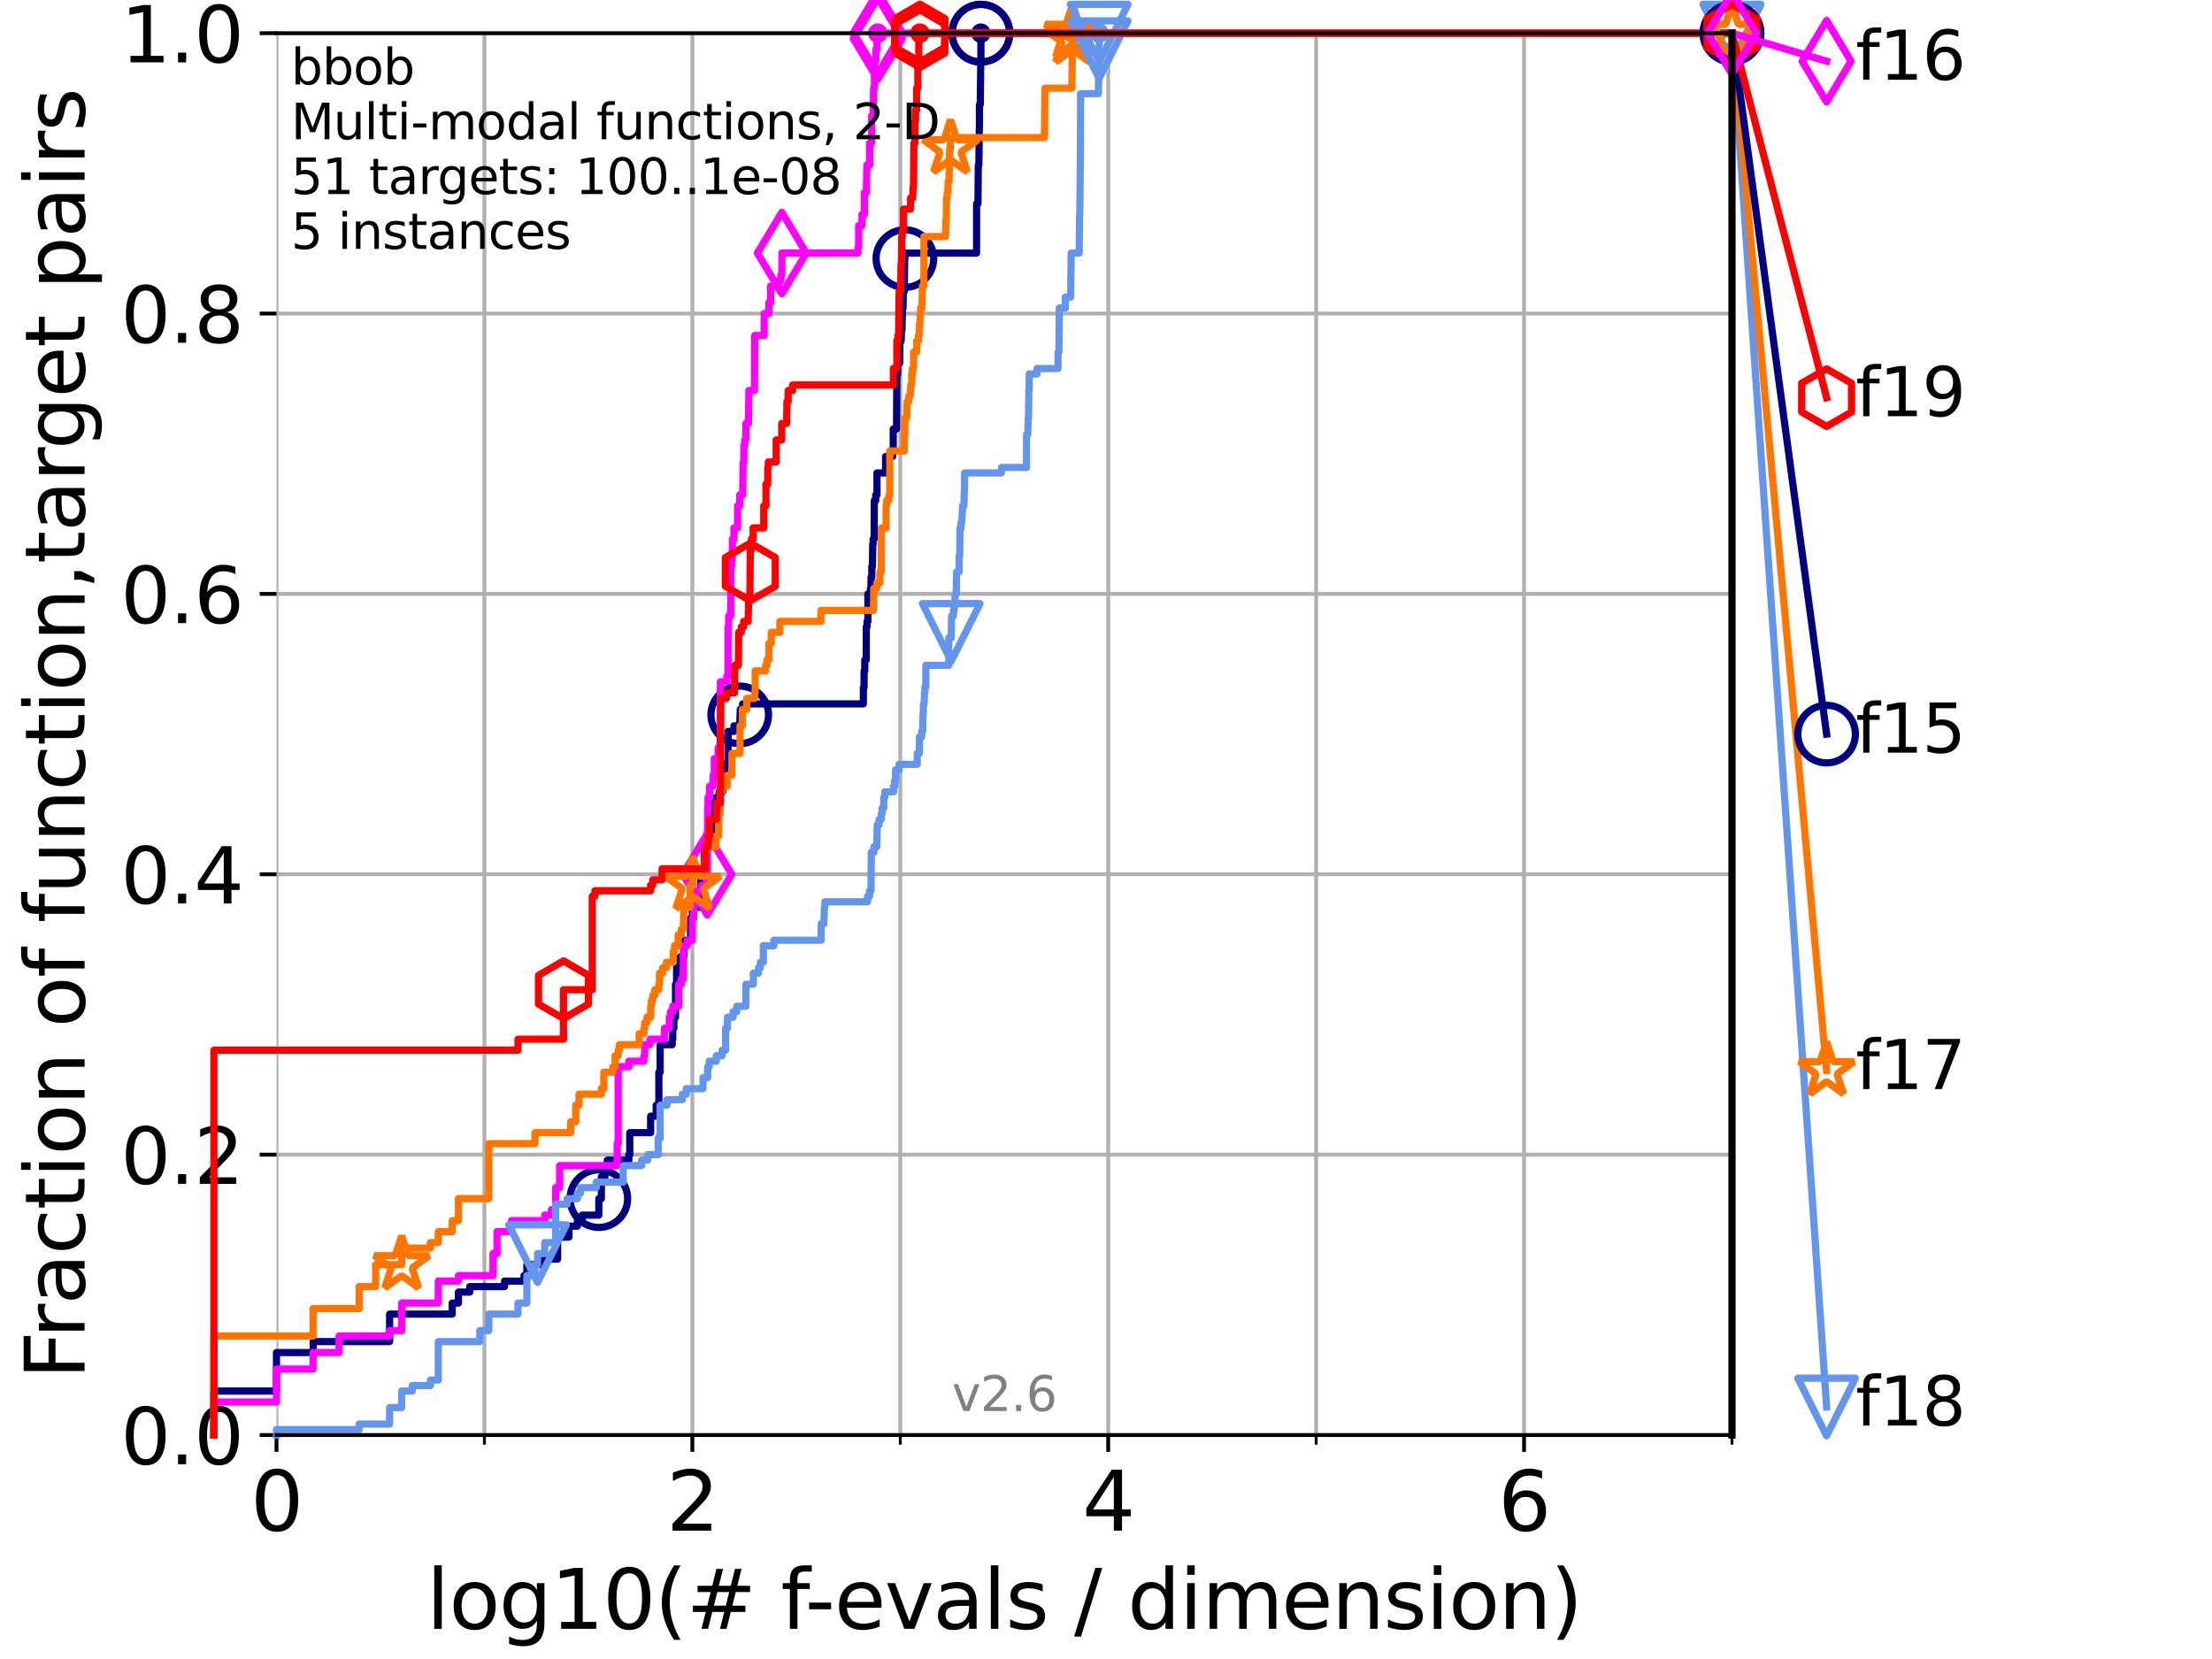 <?xml version="1.0" encoding="utf-8" standalone="no"?>
<!DOCTYPE svg PUBLIC "-//W3C//DTD SVG 1.1//EN"
  "http://www.w3.org/Graphics/SVG/1.1/DTD/svg11.dtd">
<svg xmlns:xlink="http://www.w3.org/1999/xlink" width="460.8pt" height="345.6pt" viewBox="0 0 460.8 345.6" xmlns="http://www.w3.org/2000/svg" version="1.1">
 <defs>
  <style type="text/css">*{stroke-linejoin: round; stroke-linecap: butt}</style>
 </defs>
 <g id="figure_1">
  <g id="patch_1">
   <path d="M 0 345.6 
L 460.8 345.6 
L 460.8 0 
L 0 0 
z
" style="fill: #ffffff"/>
  </g>
  <g id="axes_1">
   <g id="patch_2">
    <path d="M 57.6 298.944 
L 360.806 298.944 
L 360.806 6.912 
L 57.6 6.912 
z
" style="fill: #ffffff"/>
   </g>
   <g id="matplotlib.axis_1">
    <g id="xtick_1">
     <g id="line2d_1">
      <path d="M 57.6 298.944 
L 57.6 6.912 
" clip-path="url(#p40cf9321d8)" style="fill: none; stroke: #b0b0b0; stroke-width: 0.8; stroke-linecap: square"/>
     </g>
     <g id="line2d_2">
      <defs>
       <path id="me43eb33686" d="M 0 0 
L 0 3.5 
" style="stroke: #000000; stroke-width: 0.8"/>
      </defs>
      <g>
       <use xlink:href="#me43eb33686" x="57.6" y="298.944" style="stroke: #000000; stroke-width: 0.8"/>
      </g>
     </g>
     <g id="text_1">
      <!-- 0 -->
      <g transform="translate(52.192 318.861)scale(0.17 -0.17)">
       <defs>
        <path id="DejaVuSans-30" d="M 2034 4250 
Q 1547 4250 1301 3770 
Q 1056 3291 1056 2328 
Q 1056 1369 1301 889 
Q 1547 409 2034 409 
Q 2525 409 2770 889 
Q 3016 1369 3016 2328 
Q 3016 3291 2770 3770 
Q 2525 4250 2034 4250 
z
M 2034 4750 
Q 2819 4750 3233 4129 
Q 3647 3509 3647 2328 
Q 3647 1150 3233 529 
Q 2819 -91 2034 -91 
Q 1250 -91 836 529 
Q 422 1150 422 2328 
Q 422 3509 836 4129 
Q 1250 4750 2034 4750 
z
" transform="scale(0.016)"/>
       </defs>
       <use xlink:href="#DejaVuSans-30"/>
      </g>
     </g>
    </g>
    <g id="xtick_2">
     <g id="line2d_3">
      <path d="M 144.23 298.944 
L 144.23 6.912 
" clip-path="url(#p40cf9321d8)" style="fill: none; stroke: #b0b0b0; stroke-width: 0.8; stroke-linecap: square"/>
     </g>
     <g id="line2d_4">
      <g>
       <use xlink:href="#me43eb33686" x="144.23" y="298.944" style="stroke: #000000; stroke-width: 0.8"/>
      </g>
     </g>
     <g id="text_2">
      <!-- 2 -->
      <g transform="translate(138.822 318.861)scale(0.17 -0.17)">
       <defs>
        <path id="DejaVuSans-32" d="M 1228 531 
L 3431 531 
L 3431 0 
L 469 0 
L 469 531 
Q 828 903 1448 1529 
Q 2069 2156 2228 2338 
Q 2531 2678 2651 2914 
Q 2772 3150 2772 3378 
Q 2772 3750 2511 3984 
Q 2250 4219 1831 4219 
Q 1534 4219 1204 4116 
Q 875 4013 500 3803 
L 500 4441 
Q 881 4594 1212 4672 
Q 1544 4750 1819 4750 
Q 2544 4750 2975 4387 
Q 3406 4025 3406 3419 
Q 3406 3131 3298 2873 
Q 3191 2616 2906 2266 
Q 2828 2175 2409 1742 
Q 1991 1309 1228 531 
z
" transform="scale(0.016)"/>
       </defs>
       <use xlink:href="#DejaVuSans-32"/>
      </g>
     </g>
    </g>
    <g id="xtick_3">
     <g id="line2d_5">
      <path d="M 230.861 298.944 
L 230.861 6.912 
" clip-path="url(#p40cf9321d8)" style="fill: none; stroke: #b0b0b0; stroke-width: 0.8; stroke-linecap: square"/>
     </g>
     <g id="line2d_6">
      <g>
       <use xlink:href="#me43eb33686" x="230.861" y="298.944" style="stroke: #000000; stroke-width: 0.8"/>
      </g>
     </g>
     <g id="text_3">
      <!-- 4 -->
      <g transform="translate(225.453 318.861)scale(0.17 -0.17)">
       <defs>
        <path id="DejaVuSans-34" d="M 2419 4116 
L 825 1625 
L 2419 1625 
L 2419 4116 
z
M 2253 4666 
L 3047 4666 
L 3047 1625 
L 3713 1625 
L 3713 1100 
L 3047 1100 
L 3047 0 
L 2419 0 
L 2419 1100 
L 313 1100 
L 313 1709 
L 2253 4666 
z
" transform="scale(0.016)"/>
       </defs>
       <use xlink:href="#DejaVuSans-34"/>
      </g>
     </g>
    </g>
    <g id="xtick_4">
     <g id="line2d_7">
      <path d="M 317.491 298.944 
L 317.491 6.912 
" clip-path="url(#p40cf9321d8)" style="fill: none; stroke: #b0b0b0; stroke-width: 0.8; stroke-linecap: square"/>
     </g>
     <g id="line2d_8">
      <g>
       <use xlink:href="#me43eb33686" x="317.491" y="298.944" style="stroke: #000000; stroke-width: 0.8"/>
      </g>
     </g>
     <g id="text_4">
      <!-- 6 -->
      <g transform="translate(312.083 318.861)scale(0.17 -0.17)">
       <defs>
        <path id="DejaVuSans-36" d="M 2113 2584 
Q 1688 2584 1439 2293 
Q 1191 2003 1191 1497 
Q 1191 994 1439 701 
Q 1688 409 2113 409 
Q 2538 409 2786 701 
Q 3034 994 3034 1497 
Q 3034 2003 2786 2293 
Q 2538 2584 2113 2584 
z
M 3366 4563 
L 3366 3988 
Q 3128 4100 2886 4159 
Q 2644 4219 2406 4219 
Q 1781 4219 1451 3797 
Q 1122 3375 1075 2522 
Q 1259 2794 1537 2939 
Q 1816 3084 2150 3084 
Q 2853 3084 3261 2657 
Q 3669 2231 3669 1497 
Q 3669 778 3244 343 
Q 2819 -91 2113 -91 
Q 1303 -91 875 529 
Q 447 1150 447 2328 
Q 447 3434 972 4092 
Q 1497 4750 2381 4750 
Q 2619 4750 2861 4703 
Q 3103 4656 3366 4563 
z
" transform="scale(0.016)"/>
       </defs>
       <use xlink:href="#DejaVuSans-36"/>
      </g>
     </g>
    </g>
    <g id="xtick_5">
     <g id="line2d_9">
      <path d="M 100.915 298.944 
L 100.915 6.912 
" clip-path="url(#p40cf9321d8)" style="fill: none; stroke: #b0b0b0; stroke-width: 0.8; stroke-linecap: square"/>
     </g>
     <g id="line2d_10">
      <defs>
       <path id="m6c4b74844f" d="M 0 0 
L 0 2 
" style="stroke: #000000; stroke-width: 0.6"/>
      </defs>
      <g>
       <use xlink:href="#m6c4b74844f" x="100.915" y="298.944" style="stroke: #000000; stroke-width: 0.6"/>
      </g>
     </g>
    </g>
    <g id="xtick_6">
     <g id="line2d_11">
      <path d="M 187.546 298.944 
L 187.546 6.912 
" clip-path="url(#p40cf9321d8)" style="fill: none; stroke: #b0b0b0; stroke-width: 0.8; stroke-linecap: square"/>
     </g>
     <g id="line2d_12">
      <g>
       <use xlink:href="#m6c4b74844f" x="187.546" y="298.944" style="stroke: #000000; stroke-width: 0.6"/>
      </g>
     </g>
    </g>
    <g id="xtick_7">
     <g id="line2d_13">
      <path d="M 274.176 298.944 
L 274.176 6.912 
" clip-path="url(#p40cf9321d8)" style="fill: none; stroke: #b0b0b0; stroke-width: 0.8; stroke-linecap: square"/>
     </g>
     <g id="line2d_14">
      <g>
       <use xlink:href="#m6c4b74844f" x="274.176" y="298.944" style="stroke: #000000; stroke-width: 0.6"/>
      </g>
     </g>
    </g>
    <g id="xtick_8">
     <g id="line2d_15">
      <path d="M 360.806 298.944 
L 360.806 6.912 
" clip-path="url(#p40cf9321d8)" style="fill: none; stroke: #b0b0b0; stroke-width: 0.8; stroke-linecap: square"/>
     </g>
     <g id="line2d_16">
      <g>
       <use xlink:href="#m6c4b74844f" x="360.806" y="298.944" style="stroke: #000000; stroke-width: 0.6"/>
      </g>
     </g>
    </g>
    <g id="text_5">
     <!-- log10(# f-evals / dimension) -->
     <g transform="translate(88.823 339.314)scale(0.17 -0.17)">
      <defs>
       <path id="DejaVuSans-6c" d="M 603 4863 
L 1178 4863 
L 1178 0 
L 603 0 
L 603 4863 
z
" transform="scale(0.016)"/>
       <path id="DejaVuSans-6f" d="M 1959 3097 
Q 1497 3097 1228 2736 
Q 959 2375 959 1747 
Q 959 1119 1226 758 
Q 1494 397 1959 397 
Q 2419 397 2687 759 
Q 2956 1122 2956 1747 
Q 2956 2369 2687 2733 
Q 2419 3097 1959 3097 
z
M 1959 3584 
Q 2709 3584 3137 3096 
Q 3566 2609 3566 1747 
Q 3566 888 3137 398 
Q 2709 -91 1959 -91 
Q 1206 -91 779 398 
Q 353 888 353 1747 
Q 353 2609 779 3096 
Q 1206 3584 1959 3584 
z
" transform="scale(0.016)"/>
       <path id="DejaVuSans-67" d="M 2906 1791 
Q 2906 2416 2648 2759 
Q 2391 3103 1925 3103 
Q 1463 3103 1205 2759 
Q 947 2416 947 1791 
Q 947 1169 1205 825 
Q 1463 481 1925 481 
Q 2391 481 2648 825 
Q 2906 1169 2906 1791 
z
M 3481 434 
Q 3481 -459 3084 -895 
Q 2688 -1331 1869 -1331 
Q 1566 -1331 1297 -1286 
Q 1028 -1241 775 -1147 
L 775 -588 
Q 1028 -725 1275 -790 
Q 1522 -856 1778 -856 
Q 2344 -856 2625 -561 
Q 2906 -266 2906 331 
L 2906 616 
Q 2728 306 2450 153 
Q 2172 0 1784 0 
Q 1141 0 747 490 
Q 353 981 353 1791 
Q 353 2603 747 3093 
Q 1141 3584 1784 3584 
Q 2172 3584 2450 3431 
Q 2728 3278 2906 2969 
L 2906 3500 
L 3481 3500 
L 3481 434 
z
" transform="scale(0.016)"/>
       <path id="DejaVuSans-31" d="M 794 531 
L 1825 531 
L 1825 4091 
L 703 3866 
L 703 4441 
L 1819 4666 
L 2450 4666 
L 2450 531 
L 3481 531 
L 3481 0 
L 794 0 
L 794 531 
z
" transform="scale(0.016)"/>
       <path id="DejaVuSans-28" d="M 1984 4856 
Q 1566 4138 1362 3434 
Q 1159 2731 1159 2009 
Q 1159 1288 1364 580 
Q 1569 -128 1984 -844 
L 1484 -844 
Q 1016 -109 783 600 
Q 550 1309 550 2009 
Q 550 2706 781 3412 
Q 1013 4119 1484 4856 
L 1984 4856 
z
" transform="scale(0.016)"/>
       <path id="DejaVuSans-23" d="M 3272 2816 
L 2363 2816 
L 2100 1772 
L 3016 1772 
L 3272 2816 
z
M 2803 4594 
L 2478 3297 
L 3391 3297 
L 3719 4594 
L 4219 4594 
L 3897 3297 
L 4872 3297 
L 4872 2816 
L 3775 2816 
L 3519 1772 
L 4513 1772 
L 4513 1294 
L 3397 1294 
L 3072 0 
L 2572 0 
L 2894 1294 
L 1978 1294 
L 1656 0 
L 1153 0 
L 1478 1294 
L 494 1294 
L 494 1772 
L 1594 1772 
L 1856 2816 
L 850 2816 
L 850 3297 
L 1978 3297 
L 2297 4594 
L 2803 4594 
z
" transform="scale(0.016)"/>
       <path id="DejaVuSans-20" transform="scale(0.016)"/>
       <path id="DejaVuSans-66" d="M 2375 4863 
L 2375 4384 
L 1825 4384 
Q 1516 4384 1395 4259 
Q 1275 4134 1275 3809 
L 1275 3500 
L 2222 3500 
L 2222 3053 
L 1275 3053 
L 1275 0 
L 697 0 
L 697 3053 
L 147 3053 
L 147 3500 
L 697 3500 
L 697 3744 
Q 697 4328 969 4595 
Q 1241 4863 1831 4863 
L 2375 4863 
z
" transform="scale(0.016)"/>
       <path id="DejaVuSans-2d" d="M 313 2009 
L 1997 2009 
L 1997 1497 
L 313 1497 
L 313 2009 
z
" transform="scale(0.016)"/>
       <path id="DejaVuSans-65" d="M 3597 1894 
L 3597 1613 
L 953 1613 
Q 991 1019 1311 708 
Q 1631 397 2203 397 
Q 2534 397 2845 478 
Q 3156 559 3463 722 
L 3463 178 
Q 3153 47 2828 -22 
Q 2503 -91 2169 -91 
Q 1331 -91 842 396 
Q 353 884 353 1716 
Q 353 2575 817 3079 
Q 1281 3584 2069 3584 
Q 2775 3584 3186 3129 
Q 3597 2675 3597 1894 
z
M 3022 2063 
Q 3016 2534 2758 2815 
Q 2500 3097 2075 3097 
Q 1594 3097 1305 2825 
Q 1016 2553 972 2059 
L 3022 2063 
z
" transform="scale(0.016)"/>
       <path id="DejaVuSans-76" d="M 191 3500 
L 800 3500 
L 1894 563 
L 2988 3500 
L 3597 3500 
L 2284 0 
L 1503 0 
L 191 3500 
z
" transform="scale(0.016)"/>
       <path id="DejaVuSans-61" d="M 2194 1759 
Q 1497 1759 1228 1600 
Q 959 1441 959 1056 
Q 959 750 1161 570 
Q 1363 391 1709 391 
Q 2188 391 2477 730 
Q 2766 1069 2766 1631 
L 2766 1759 
L 2194 1759 
z
M 3341 1997 
L 3341 0 
L 2766 0 
L 2766 531 
Q 2569 213 2275 61 
Q 1981 -91 1556 -91 
Q 1019 -91 701 211 
Q 384 513 384 1019 
Q 384 1609 779 1909 
Q 1175 2209 1959 2209 
L 2766 2209 
L 2766 2266 
Q 2766 2663 2505 2880 
Q 2244 3097 1772 3097 
Q 1472 3097 1187 3025 
Q 903 2953 641 2809 
L 641 3341 
Q 956 3463 1253 3523 
Q 1550 3584 1831 3584 
Q 2591 3584 2966 3190 
Q 3341 2797 3341 1997 
z
" transform="scale(0.016)"/>
       <path id="DejaVuSans-73" d="M 2834 3397 
L 2834 2853 
Q 2591 2978 2328 3040 
Q 2066 3103 1784 3103 
Q 1356 3103 1142 2972 
Q 928 2841 928 2578 
Q 928 2378 1081 2264 
Q 1234 2150 1697 2047 
L 1894 2003 
Q 2506 1872 2764 1633 
Q 3022 1394 3022 966 
Q 3022 478 2636 193 
Q 2250 -91 1575 -91 
Q 1294 -91 989 -36 
Q 684 19 347 128 
L 347 722 
Q 666 556 975 473 
Q 1284 391 1588 391 
Q 1994 391 2212 530 
Q 2431 669 2431 922 
Q 2431 1156 2273 1281 
Q 2116 1406 1581 1522 
L 1381 1569 
Q 847 1681 609 1914 
Q 372 2147 372 2553 
Q 372 3047 722 3315 
Q 1072 3584 1716 3584 
Q 2034 3584 2315 3537 
Q 2597 3491 2834 3397 
z
" transform="scale(0.016)"/>
       <path id="DejaVuSans-2f" d="M 1625 4666 
L 2156 4666 
L 531 -594 
L 0 -594 
L 1625 4666 
z
" transform="scale(0.016)"/>
       <path id="DejaVuSans-64" d="M 2906 2969 
L 2906 4863 
L 3481 4863 
L 3481 0 
L 2906 0 
L 2906 525 
Q 2725 213 2448 61 
Q 2172 -91 1784 -91 
Q 1150 -91 751 415 
Q 353 922 353 1747 
Q 353 2572 751 3078 
Q 1150 3584 1784 3584 
Q 2172 3584 2448 3432 
Q 2725 3281 2906 2969 
z
M 947 1747 
Q 947 1113 1208 752 
Q 1469 391 1925 391 
Q 2381 391 2643 752 
Q 2906 1113 2906 1747 
Q 2906 2381 2643 2742 
Q 2381 3103 1925 3103 
Q 1469 3103 1208 2742 
Q 947 2381 947 1747 
z
" transform="scale(0.016)"/>
       <path id="DejaVuSans-69" d="M 603 3500 
L 1178 3500 
L 1178 0 
L 603 0 
L 603 3500 
z
M 603 4863 
L 1178 4863 
L 1178 4134 
L 603 4134 
L 603 4863 
z
" transform="scale(0.016)"/>
       <path id="DejaVuSans-6d" d="M 3328 2828 
Q 3544 3216 3844 3400 
Q 4144 3584 4550 3584 
Q 5097 3584 5394 3201 
Q 5691 2819 5691 2113 
L 5691 0 
L 5113 0 
L 5113 2094 
Q 5113 2597 4934 2840 
Q 4756 3084 4391 3084 
Q 3944 3084 3684 2787 
Q 3425 2491 3425 1978 
L 3425 0 
L 2847 0 
L 2847 2094 
Q 2847 2600 2669 2842 
Q 2491 3084 2119 3084 
Q 1678 3084 1418 2786 
Q 1159 2488 1159 1978 
L 1159 0 
L 581 0 
L 581 3500 
L 1159 3500 
L 1159 2956 
Q 1356 3278 1631 3431 
Q 1906 3584 2284 3584 
Q 2666 3584 2933 3390 
Q 3200 3197 3328 2828 
z
" transform="scale(0.016)"/>
       <path id="DejaVuSans-6e" d="M 3513 2113 
L 3513 0 
L 2938 0 
L 2938 2094 
Q 2938 2591 2744 2837 
Q 2550 3084 2163 3084 
Q 1697 3084 1428 2787 
Q 1159 2491 1159 1978 
L 1159 0 
L 581 0 
L 581 3500 
L 1159 3500 
L 1159 2956 
Q 1366 3272 1645 3428 
Q 1925 3584 2291 3584 
Q 2894 3584 3203 3211 
Q 3513 2838 3513 2113 
z
" transform="scale(0.016)"/>
       <path id="DejaVuSans-29" d="M 513 4856 
L 1013 4856 
Q 1481 4119 1714 3412 
Q 1947 2706 1947 2009 
Q 1947 1309 1714 600 
Q 1481 -109 1013 -844 
L 513 -844 
Q 928 -128 1133 580 
Q 1338 1288 1338 2009 
Q 1338 2731 1133 3434 
Q 928 4138 513 4856 
z
" transform="scale(0.016)"/>
      </defs>
      <use xlink:href="#DejaVuSans-6c"/>
      <use xlink:href="#DejaVuSans-6f" x="27.783"/>
      <use xlink:href="#DejaVuSans-67" x="88.965"/>
      <use xlink:href="#DejaVuSans-31" x="152.441"/>
      <use xlink:href="#DejaVuSans-30" x="216.064"/>
      <use xlink:href="#DejaVuSans-28" x="279.688"/>
      <use xlink:href="#DejaVuSans-23" x="318.701"/>
      <use xlink:href="#DejaVuSans-20" x="402.49"/>
      <use xlink:href="#DejaVuSans-66" x="434.277"/>
      <use xlink:href="#DejaVuSans-2d" x="463.982"/>
      <use xlink:href="#DejaVuSans-65" x="500.066"/>
      <use xlink:href="#DejaVuSans-76" x="561.59"/>
      <use xlink:href="#DejaVuSans-61" x="620.77"/>
      <use xlink:href="#DejaVuSans-6c" x="682.049"/>
      <use xlink:href="#DejaVuSans-73" x="709.832"/>
      <use xlink:href="#DejaVuSans-20" x="761.932"/>
      <use xlink:href="#DejaVuSans-2f" x="793.719"/>
      <use xlink:href="#DejaVuSans-20" x="827.41"/>
      <use xlink:href="#DejaVuSans-64" x="859.197"/>
      <use xlink:href="#DejaVuSans-69" x="922.674"/>
      <use xlink:href="#DejaVuSans-6d" x="950.457"/>
      <use xlink:href="#DejaVuSans-65" x="1047.869"/>
      <use xlink:href="#DejaVuSans-6e" x="1109.393"/>
      <use xlink:href="#DejaVuSans-73" x="1172.771"/>
      <use xlink:href="#DejaVuSans-69" x="1224.871"/>
      <use xlink:href="#DejaVuSans-6f" x="1252.654"/>
      <use xlink:href="#DejaVuSans-6e" x="1313.836"/>
      <use xlink:href="#DejaVuSans-29" x="1377.215"/>
     </g>
    </g>
   </g>
   <g id="matplotlib.axis_2">
    <g id="ytick_1">
     <g id="line2d_17">
      <path d="M 57.6 298.944 
L 360.806 298.944 
" clip-path="url(#p40cf9321d8)" style="fill: none; stroke: #b0b0b0; stroke-width: 0.8; stroke-linecap: square"/>
     </g>
     <g id="line2d_18">
      <defs>
       <path id="m4a8ececc60" d="M 0 0 
L -3.5 0 
" style="stroke: #000000; stroke-width: 0.8"/>
      </defs>
      <g>
       <use xlink:href="#m4a8ececc60" x="57.6" y="298.944" style="stroke: #000000; stroke-width: 0.8"/>
      </g>
     </g>
     <g id="text_6">
      <!-- 0.0 -->
      <g transform="translate(25.155 305.023)scale(0.16 -0.16)">
       <defs>
        <path id="DejaVuSans-2e" d="M 684 794 
L 1344 794 
L 1344 0 
L 684 0 
L 684 794 
z
" transform="scale(0.016)"/>
       </defs>
       <use xlink:href="#DejaVuSans-30"/>
       <use xlink:href="#DejaVuSans-2e" x="63.623"/>
       <use xlink:href="#DejaVuSans-30" x="95.41"/>
      </g>
     </g>
    </g>
    <g id="ytick_2">
     <g id="line2d_19">
      <path d="M 57.6 240.538 
L 360.806 240.538 
" clip-path="url(#p40cf9321d8)" style="fill: none; stroke: #b0b0b0; stroke-width: 0.8; stroke-linecap: square"/>
     </g>
     <g id="line2d_20">
      <g>
       <use xlink:href="#m4a8ececc60" x="57.6" y="240.538" style="stroke: #000000; stroke-width: 0.8"/>
      </g>
     </g>
     <g id="text_7">
      <!-- 0.2 -->
      <g transform="translate(25.155 246.616)scale(0.16 -0.16)">
       <use xlink:href="#DejaVuSans-30"/>
       <use xlink:href="#DejaVuSans-2e" x="63.623"/>
       <use xlink:href="#DejaVuSans-32" x="95.41"/>
      </g>
     </g>
    </g>
    <g id="ytick_3">
     <g id="line2d_21">
      <path d="M 57.6 182.131 
L 360.806 182.131 
" clip-path="url(#p40cf9321d8)" style="fill: none; stroke: #b0b0b0; stroke-width: 0.8; stroke-linecap: square"/>
     </g>
     <g id="line2d_22">
      <g>
       <use xlink:href="#m4a8ececc60" x="57.6" y="182.131" style="stroke: #000000; stroke-width: 0.8"/>
      </g>
     </g>
     <g id="text_8">
      <!-- 0.4 -->
      <g transform="translate(25.155 188.21)scale(0.16 -0.16)">
       <use xlink:href="#DejaVuSans-30"/>
       <use xlink:href="#DejaVuSans-2e" x="63.623"/>
       <use xlink:href="#DejaVuSans-34" x="95.41"/>
      </g>
     </g>
    </g>
    <g id="ytick_4">
     <g id="line2d_23">
      <path d="M 57.6 123.725 
L 360.806 123.725 
" clip-path="url(#p40cf9321d8)" style="fill: none; stroke: #b0b0b0; stroke-width: 0.8; stroke-linecap: square"/>
     </g>
     <g id="line2d_24">
      <g>
       <use xlink:href="#m4a8ececc60" x="57.6" y="123.725" style="stroke: #000000; stroke-width: 0.8"/>
      </g>
     </g>
     <g id="text_9">
      <!-- 0.6 -->
      <g transform="translate(25.155 129.804)scale(0.16 -0.16)">
       <use xlink:href="#DejaVuSans-30"/>
       <use xlink:href="#DejaVuSans-2e" x="63.623"/>
       <use xlink:href="#DejaVuSans-36" x="95.41"/>
      </g>
     </g>
    </g>
    <g id="ytick_5">
     <g id="line2d_25">
      <path d="M 57.6 65.318 
L 360.806 65.318 
" clip-path="url(#p40cf9321d8)" style="fill: none; stroke: #b0b0b0; stroke-width: 0.8; stroke-linecap: square"/>
     </g>
     <g id="line2d_26">
      <g>
       <use xlink:href="#m4a8ececc60" x="57.6" y="65.318" style="stroke: #000000; stroke-width: 0.8"/>
      </g>
     </g>
     <g id="text_10">
      <!-- 0.8 -->
      <g transform="translate(25.155 71.397)scale(0.16 -0.16)">
       <defs>
        <path id="DejaVuSans-38" d="M 2034 2216 
Q 1584 2216 1326 1975 
Q 1069 1734 1069 1313 
Q 1069 891 1326 650 
Q 1584 409 2034 409 
Q 2484 409 2743 651 
Q 3003 894 3003 1313 
Q 3003 1734 2745 1975 
Q 2488 2216 2034 2216 
z
M 1403 2484 
Q 997 2584 770 2862 
Q 544 3141 544 3541 
Q 544 4100 942 4425 
Q 1341 4750 2034 4750 
Q 2731 4750 3128 4425 
Q 3525 4100 3525 3541 
Q 3525 3141 3298 2862 
Q 3072 2584 2669 2484 
Q 3125 2378 3379 2068 
Q 3634 1759 3634 1313 
Q 3634 634 3220 271 
Q 2806 -91 2034 -91 
Q 1263 -91 848 271 
Q 434 634 434 1313 
Q 434 1759 690 2068 
Q 947 2378 1403 2484 
z
M 1172 3481 
Q 1172 3119 1398 2916 
Q 1625 2713 2034 2713 
Q 2441 2713 2670 2916 
Q 2900 3119 2900 3481 
Q 2900 3844 2670 4047 
Q 2441 4250 2034 4250 
Q 1625 4250 1398 4047 
Q 1172 3844 1172 3481 
z
" transform="scale(0.016)"/>
       </defs>
       <use xlink:href="#DejaVuSans-30"/>
       <use xlink:href="#DejaVuSans-2e" x="63.623"/>
       <use xlink:href="#DejaVuSans-38" x="95.41"/>
      </g>
     </g>
    </g>
    <g id="ytick_6">
     <g id="line2d_27">
      <path d="M 57.6 6.912 
L 360.806 6.912 
" clip-path="url(#p40cf9321d8)" style="fill: none; stroke: #b0b0b0; stroke-width: 0.8; stroke-linecap: square"/>
     </g>
     <g id="line2d_28">
      <g>
       <use xlink:href="#m4a8ececc60" x="57.6" y="6.912" style="stroke: #000000; stroke-width: 0.8"/>
      </g>
     </g>
     <g id="text_11">
      <!-- 1.0 -->
      <g transform="translate(25.155 12.991)scale(0.16 -0.16)">
       <use xlink:href="#DejaVuSans-31"/>
       <use xlink:href="#DejaVuSans-2e" x="63.623"/>
       <use xlink:href="#DejaVuSans-30" x="95.41"/>
      </g>
     </g>
    </g>
    <g id="text_12">
     <!-- Fraction of function,target pairs -->
     <g transform="translate(17.62 287.313)rotate(-90)scale(0.17 -0.17)">
      <defs>
       <path id="DejaVuSans-46" d="M 628 4666 
L 3309 4666 
L 3309 4134 
L 1259 4134 
L 1259 2759 
L 3109 2759 
L 3109 2228 
L 1259 2228 
L 1259 0 
L 628 0 
L 628 4666 
z
" transform="scale(0.016)"/>
       <path id="DejaVuSans-72" d="M 2631 2963 
Q 2534 3019 2420 3045 
Q 2306 3072 2169 3072 
Q 1681 3072 1420 2755 
Q 1159 2438 1159 1844 
L 1159 0 
L 581 0 
L 581 3500 
L 1159 3500 
L 1159 2956 
Q 1341 3275 1631 3429 
Q 1922 3584 2338 3584 
Q 2397 3584 2469 3576 
Q 2541 3569 2628 3553 
L 2631 2963 
z
" transform="scale(0.016)"/>
       <path id="DejaVuSans-63" d="M 3122 3366 
L 3122 2828 
Q 2878 2963 2633 3030 
Q 2388 3097 2138 3097 
Q 1578 3097 1268 2742 
Q 959 2388 959 1747 
Q 959 1106 1268 751 
Q 1578 397 2138 397 
Q 2388 397 2633 464 
Q 2878 531 3122 666 
L 3122 134 
Q 2881 22 2623 -34 
Q 2366 -91 2075 -91 
Q 1284 -91 818 406 
Q 353 903 353 1747 
Q 353 2603 823 3093 
Q 1294 3584 2113 3584 
Q 2378 3584 2631 3529 
Q 2884 3475 3122 3366 
z
" transform="scale(0.016)"/>
       <path id="DejaVuSans-74" d="M 1172 4494 
L 1172 3500 
L 2356 3500 
L 2356 3053 
L 1172 3053 
L 1172 1153 
Q 1172 725 1289 603 
Q 1406 481 1766 481 
L 2356 481 
L 2356 0 
L 1766 0 
Q 1100 0 847 248 
Q 594 497 594 1153 
L 594 3053 
L 172 3053 
L 172 3500 
L 594 3500 
L 594 4494 
L 1172 4494 
z
" transform="scale(0.016)"/>
       <path id="DejaVuSans-75" d="M 544 1381 
L 544 3500 
L 1119 3500 
L 1119 1403 
Q 1119 906 1312 657 
Q 1506 409 1894 409 
Q 2359 409 2629 706 
Q 2900 1003 2900 1516 
L 2900 3500 
L 3475 3500 
L 3475 0 
L 2900 0 
L 2900 538 
Q 2691 219 2414 64 
Q 2138 -91 1772 -91 
Q 1169 -91 856 284 
Q 544 659 544 1381 
z
M 1991 3584 
L 1991 3584 
z
" transform="scale(0.016)"/>
       <path id="DejaVuSans-2c" d="M 750 794 
L 1409 794 
L 1409 256 
L 897 -744 
L 494 -744 
L 750 256 
L 750 794 
z
" transform="scale(0.016)"/>
       <path id="DejaVuSans-70" d="M 1159 525 
L 1159 -1331 
L 581 -1331 
L 581 3500 
L 1159 3500 
L 1159 2969 
Q 1341 3281 1617 3432 
Q 1894 3584 2278 3584 
Q 2916 3584 3314 3078 
Q 3713 2572 3713 1747 
Q 3713 922 3314 415 
Q 2916 -91 2278 -91 
Q 1894 -91 1617 61 
Q 1341 213 1159 525 
z
M 3116 1747 
Q 3116 2381 2855 2742 
Q 2594 3103 2138 3103 
Q 1681 3103 1420 2742 
Q 1159 2381 1159 1747 
Q 1159 1113 1420 752 
Q 1681 391 2138 391 
Q 2594 391 2855 752 
Q 3116 1113 3116 1747 
z
" transform="scale(0.016)"/>
      </defs>
      <use xlink:href="#DejaVuSans-46"/>
      <use xlink:href="#DejaVuSans-72" x="50.27"/>
      <use xlink:href="#DejaVuSans-61" x="91.383"/>
      <use xlink:href="#DejaVuSans-63" x="152.662"/>
      <use xlink:href="#DejaVuSans-74" x="207.643"/>
      <use xlink:href="#DejaVuSans-69" x="246.852"/>
      <use xlink:href="#DejaVuSans-6f" x="274.635"/>
      <use xlink:href="#DejaVuSans-6e" x="335.816"/>
      <use xlink:href="#DejaVuSans-20" x="399.195"/>
      <use xlink:href="#DejaVuSans-6f" x="430.982"/>
      <use xlink:href="#DejaVuSans-66" x="492.164"/>
      <use xlink:href="#DejaVuSans-20" x="527.369"/>
      <use xlink:href="#DejaVuSans-66" x="559.156"/>
      <use xlink:href="#DejaVuSans-75" x="594.361"/>
      <use xlink:href="#DejaVuSans-6e" x="657.74"/>
      <use xlink:href="#DejaVuSans-63" x="721.119"/>
      <use xlink:href="#DejaVuSans-74" x="776.1"/>
      <use xlink:href="#DejaVuSans-69" x="815.309"/>
      <use xlink:href="#DejaVuSans-6f" x="843.092"/>
      <use xlink:href="#DejaVuSans-6e" x="904.273"/>
      <use xlink:href="#DejaVuSans-2c" x="967.652"/>
      <use xlink:href="#DejaVuSans-74" x="999.439"/>
      <use xlink:href="#DejaVuSans-61" x="1038.648"/>
      <use xlink:href="#DejaVuSans-72" x="1099.928"/>
      <use xlink:href="#DejaVuSans-67" x="1139.291"/>
      <use xlink:href="#DejaVuSans-65" x="1202.768"/>
      <use xlink:href="#DejaVuSans-74" x="1264.291"/>
      <use xlink:href="#DejaVuSans-20" x="1303.5"/>
      <use xlink:href="#DejaVuSans-70" x="1335.287"/>
      <use xlink:href="#DejaVuSans-61" x="1398.764"/>
      <use xlink:href="#DejaVuSans-69" x="1460.043"/>
      <use xlink:href="#DejaVuSans-72" x="1487.826"/>
      <use xlink:href="#DejaVuSans-73" x="1528.939"/>
     </g>
    </g>
   </g>
   <g id="line2d_29">
    <defs>
     <path id="mea14120a55" d="M 0 1.5 
C 0.398 1.5 0.779 1.342 1.061 1.061 
C 1.342 0.779 1.5 0.398 1.5 0 
C 1.5 -0.398 1.342 -0.779 1.061 -1.061 
C 0.779 -1.342 0.398 -1.5 0 -1.5 
C -0.398 -1.5 -0.779 -1.342 -1.061 -1.061 
C -1.342 -0.779 -1.5 -0.398 -1.5 0 
C -1.5 0.398 -1.342 0.779 -1.061 1.061 
C -0.779 1.342 -0.398 1.5 0 1.5 
z
" style="stroke: #000080"/>
    </defs>
    <g>
     <use xlink:href="#mea14120a55" x="204.341" y="6.912" style="fill: #000080; stroke: #000080"/>
     <use xlink:href="#mea14120a55" x="204.341" y="6.912" style="fill: #000080; stroke: #000080"/>
    </g>
   </g>
   <g id="line2d_30">
    <path d="M 44.561 298.944 
L 44.561 289.782 
L 57.6 289.782 
L 57.6 281.766 
L 65.227 281.766 
L 65.227 279.475 
L 81.166 279.475 
L 81.166 273.749 
L 94.206 273.749 
L 94.206 271.459 
L 95.503 271.459 
L 95.503 269.168 
L 97.858 269.168 
L 97.858 268.023 
L 105.113 268.023 
L 105.113 266.878 
L 109.159 266.878 
L 109.159 265.733 
L 109.757 265.733 
L 109.757 263.442 
L 112.989 263.442 
L 112.989 262.297 
L 116.17 262.297 
L 116.17 257.716 
L 118.525 257.716 
L 118.525 255.426 
L 120.284 255.426 
L 120.284 254.28 
L 121.266 254.28 
L 121.266 253.135 
L 124.748 253.135 
L 124.748 249.699 
L 125.271 249.699 
L 125.271 245.118 
L 126.029 245.118 
L 126.029 242.828 
L 126.517 242.828 
L 126.517 241.683 
L 131.002 241.683 
L 131.002 240.538 
L 131.191 240.538 
L 131.191 235.957 
L 135.539 235.957 
L 135.539 232.521 
L 136.697 232.521 
L 136.697 230.231 
L 137.25 230.231 
L 137.25 223.359 
L 137.521 223.359 
L 137.521 217.633 
L 140.033 217.633 
L 140.033 216.488 
L 140.15 216.488 
L 140.15 214.197 
L 140.382 214.197 
L 140.382 211.907 
L 140.725 211.907 
L 140.725 205.036 
L 140.951 205.036 
L 140.951 200.455 
L 141.718 200.455 
L 141.718 199.31 
L 142.456 199.31 
L 142.456 195.874 
L 143.85 195.874 
L 143.85 191.293 
L 144.23 191.293 
L 144.23 189.003 
L 145.938 189.003 
L 145.938 183.276 
L 146.695 183.276 
L 146.695 175.26 
L 148.277 175.26 
L 148.353 167.243 
L 149.166 167.243 
L 149.166 166.098 
L 149.806 166.098 
L 149.806 164.953 
L 150.56 164.953 
L 150.56 163.808 
L 150.694 163.808 
L 150.694 162.662 
L 150.959 162.662 
L 151.024 159.227 
L 151.669 159.227 
L 151.669 152.355 
L 152.895 152.355 
L 152.895 151.21 
L 154.101 151.21 
L 154.212 147.774 
L 154.704 147.774 
L 154.704 146.629 
L 179.843 146.629 
L 179.871 143.194 
L 179.998 143.194 
L 180.012 139.758 
L 180.152 139.758 
L 180.152 137.467 
L 180.456 137.467 
L 180.456 130.596 
L 180.62 130.596 
L 180.62 129.451 
L 180.796 129.451 
L 180.796 123.725 
L 181.327 123.725 
L 181.327 122.58 
L 181.444 122.58 
L 181.444 120.289 
L 181.613 120.289 
L 181.613 117.999 
L 181.741 117.999 
L 181.805 113.418 
L 181.894 113.418 
L 181.894 112.273 
L 182.109 112.273 
L 182.134 104.256 
L 182.432 104.256 
L 182.432 103.111 
L 182.69 103.111 
L 182.69 98.53 
L 184.488 98.53 
L 184.488 95.094 
L 185.957 95.094 
L 185.957 93.949 
L 186.079 93.949 
L 186.079 89.368 
L 186.768 89.368 
L 186.827 77.916 
L 187.002 77.916 
L 187.002 75.625 
L 187.423 75.625 
L 187.451 71.045 
L 187.714 71.045 
L 187.798 68.754 
L 187.9 68.754 
L 188.01 64.173 
L 188.12 64.173 
L 188.175 60.738 
L 188.374 60.738 
L 188.454 53.866 
L 188.508 53.866 
L 188.508 52.721 
L 203.438 52.721 
L 203.45 42.414 
L 203.73 42.414 
L 203.798 34.397 
L 203.912 34.397 
L 204.011 26.381 
L 204.03 26.381 
L 204.038 21.8 
L 204.206 21.8 
L 204.314 12.638 
L 204.341 12.638 
L 204.341 6.912 
L 360.806 6.912 
L 360.806 6.912 
" style="fill: none; stroke: #000080; stroke-width: 1.5; stroke-linecap: square"/>
   </g>
   <g id="line2d_31">
    <defs>
     <path id="m80e6170ca2" d="M 0 6 
C 1.591 6 3.117 5.368 4.243 4.243 
C 5.368 3.117 6 1.591 6 0 
C 6 -1.591 5.368 -3.117 4.243 -4.243 
C 3.117 -5.368 1.591 -6 0 -6 
C -1.591 -6 -3.117 -5.368 -4.243 -4.243 
C -5.368 -3.117 -6 -1.591 -6 0 
C -6 1.591 -5.368 3.117 -4.243 4.243 
C -3.117 5.368 -1.591 6 0 6 
z
" style="stroke: #000080; stroke-width: 1.5"/>
    </defs>
    <g>
     <use xlink:href="#m80e6170ca2" x="124.748" y="249.699" style="fill-opacity: 0; stroke: #000080; stroke-width: 1.5"/>
     <use xlink:href="#m80e6170ca2" x="154.101" y="148.92" style="fill-opacity: 0; stroke: #000080; stroke-width: 1.5"/>
     <use xlink:href="#m80e6170ca2" x="188.508" y="53.866" style="fill-opacity: 0; stroke: #000080; stroke-width: 1.5"/>
     <use xlink:href="#m80e6170ca2" x="204.341" y="6.912" style="fill-opacity: 0; stroke: #000080; stroke-width: 1.5"/>
     <use xlink:href="#m80e6170ca2" x="204.341" y="6.912" style="fill-opacity: 0; stroke: #000080; stroke-width: 1.5"/>
     <use xlink:href="#m80e6170ca2" x="360.806" y="6.912" style="fill-opacity: 0; stroke: #000080; stroke-width: 1.5"/>
    </g>
   </g>
   <g id="line2d_32">
    <path style="fill: none; stroke: #000080; stroke-width: 1.5; stroke-linecap: square"/>
    <g/>
   </g>
   <g id="line2d_33">
    <defs>
     <path id="mab31775dd0" d="M 0 1.5 
C 0.398 1.5 0.779 1.342 1.061 1.061 
C 1.342 0.779 1.5 0.398 1.5 0 
C 1.5 -0.398 1.342 -0.779 1.061 -1.061 
C 0.779 -1.342 0.398 -1.5 0 -1.5 
C -0.398 -1.5 -0.779 -1.342 -1.061 -1.061 
C -1.342 -0.779 -1.5 -0.398 -1.5 0 
C -1.5 0.398 -1.342 0.779 -1.061 1.061 
C -0.779 1.342 -0.398 1.5 0 1.5 
z
" style="stroke: #ff00ff"/>
    </defs>
    <g>
     <use xlink:href="#mab31775dd0" x="182.86" y="6.912" style="fill: #ff00ff; stroke: #ff00ff"/>
     <use xlink:href="#mab31775dd0" x="182.86" y="6.912" style="fill: #ff00ff; stroke: #ff00ff"/>
    </g>
   </g>
   <g id="line2d_34">
    <path d="M 44.561 298.944 
L 44.561 292.073 
L 57.6 292.073 
L 57.6 285.201 
L 65.227 285.201 
L 65.227 281.766 
L 70.639 281.766 
L 70.639 278.33 
L 81.166 278.33 
L 81.166 277.185 
L 83.678 277.185 
L 83.678 271.459 
L 91.306 271.459 
L 91.306 266.878 
L 95.503 266.878 
L 95.503 265.733 
L 102.708 265.733 
L 102.708 261.152 
L 103.544 261.152 
L 103.544 256.571 
L 106.561 256.571 
L 106.561 254.28 
L 113.478 254.28 
L 113.478 253.135 
L 114.872 253.135 
L 114.872 251.99 
L 115.747 251.99 
L 115.747 247.409 
L 116.584 247.409 
L 116.584 242.828 
L 128.571 242.828 
L 128.571 238.247 
L 128.786 238.247 
L 128.786 222.214 
L 131.002 222.214 
L 131.002 221.069 
L 134.145 221.069 
L 134.145 219.924 
L 134.305 219.924 
L 134.305 217.633 
L 135.389 217.633 
L 135.389 216.488 
L 138.439 216.488 
L 138.439 214.197 
L 139.435 214.197 
L 139.435 211.907 
L 139.677 211.907 
L 139.677 210.762 
L 140.15 210.762 
L 140.15 209.617 
L 141.393 209.617 
L 141.393 205.036 
L 141.932 205.036 
L 141.932 203.89 
L 142.353 203.89 
L 142.353 197.019 
L 143.166 197.019 
L 143.166 195.874 
L 144.23 195.874 
L 144.23 191.293 
L 144.51 191.293 
L 144.51 186.712 
L 145.148 186.712 
L 145.148 185.567 
L 146.109 185.567 
L 146.109 184.422 
L 147.184 184.422 
L 147.184 182.131 
L 147.344 182.131 
L 147.424 168.389 
L 147.503 168.389 
L 147.503 166.098 
L 147.816 166.098 
L 147.816 163.808 
L 148.503 163.808 
L 148.578 161.517 
L 148.801 161.517 
L 148.801 158.082 
L 149.595 158.082 
L 149.595 155.791 
L 150.015 155.791 
L 150.084 142.048 
L 151.414 142.048 
L 151.414 140.903 
L 151.669 140.903 
L 151.669 130.596 
L 151.795 130.596 
L 151.795 128.306 
L 152.23 128.306 
L 152.23 117.999 
L 152.414 117.999 
L 152.414 116.853 
L 152.535 116.853 
L 152.596 112.273 
L 152.895 112.273 
L 152.895 109.982 
L 153.651 109.982 
L 153.651 105.401 
L 154.101 105.401 
L 154.101 103.111 
L 154.704 103.111 
L 154.811 96.239 
L 154.971 96.239 
L 154.971 92.804 
L 155.13 92.804 
L 155.13 91.659 
L 155.392 91.659 
L 155.392 88.223 
L 155.904 88.223 
L 156.005 81.352 
L 157.175 81.352 
L 157.222 69.899 
L 159.19 69.899 
L 159.19 65.318 
L 160.183 65.318 
L 160.183 63.028 
L 160.542 63.028 
L 160.542 59.592 
L 162.169 59.592 
L 162.169 58.447 
L 162.705 58.447 
L 162.705 57.302 
L 162.88 57.302 
L 162.88 52.721 
L 178.734 52.721 
L 178.734 51.576 
L 178.869 51.576 
L 178.869 46.995 
L 179.557 46.995 
L 179.557 44.704 
L 180.068 44.704 
L 180.068 40.123 
L 180.47 40.123 
L 180.579 34.397 
L 181.169 34.397 
L 181.169 29.816 
L 181.587 29.816 
L 181.587 24.09 
L 181.894 24.09 
L 181.995 18.364 
L 182.159 18.364 
L 182.159 12.638 
L 182.457 12.638 
L 182.457 10.348 
L 182.69 10.348 
L 182.69 8.057 
L 182.86 8.057 
L 182.86 6.912 
L 360.806 6.912 
L 360.806 6.912 
" style="fill: none; stroke: #ff00ff; stroke-width: 1.5; stroke-linecap: square"/>
   </g>
   <g id="line2d_35">
    <defs>
     <path id="me3bc21ca69" d="M -0 8.485 
L 5.091 0 
L 0 -8.485 
L -5.091 -0 
z
" style="stroke: #ff00ff; stroke-width: 1.5; stroke-linejoin: miter"/>
    </defs>
    <g>
     <use xlink:href="#me3bc21ca69" x="147.344" y="182.131" style="fill-opacity: 0; stroke: #ff00ff; stroke-width: 1.5; stroke-linejoin: miter"/>
     <use xlink:href="#me3bc21ca69" x="162.88" y="52.721" style="fill-opacity: 0; stroke: #ff00ff; stroke-width: 1.5; stroke-linejoin: miter"/>
     <use xlink:href="#me3bc21ca69" x="182.86" y="8.057" style="fill-opacity: 0; stroke: #ff00ff; stroke-width: 1.5; stroke-linejoin: miter"/>
     <use xlink:href="#me3bc21ca69" x="182.86" y="6.912" style="fill-opacity: 0; stroke: #ff00ff; stroke-width: 1.5; stroke-linejoin: miter"/>
     <use xlink:href="#me3bc21ca69" x="182.86" y="6.912" style="fill-opacity: 0; stroke: #ff00ff; stroke-width: 1.5; stroke-linejoin: miter"/>
     <use xlink:href="#me3bc21ca69" x="360.806" y="6.912" style="fill-opacity: 0; stroke: #ff00ff; stroke-width: 1.5; stroke-linejoin: miter"/>
    </g>
   </g>
   <g id="line2d_36">
    <path style="fill: none; stroke: #ff00ff; stroke-width: 1.5; stroke-linecap: square"/>
    <g/>
   </g>
   <g id="line2d_37">
    <defs>
     <path id="mc86cf2b7b8" d="M 0 1.5 
C 0.398 1.5 0.779 1.342 1.061 1.061 
C 1.342 0.779 1.5 0.398 1.5 0 
C 1.5 -0.398 1.342 -0.779 1.061 -1.061 
C 0.779 -1.342 0.398 -1.5 0 -1.5 
C -0.398 -1.5 -0.779 -1.342 -1.061 -1.061 
C -1.342 -0.779 -1.5 -0.398 -1.5 0 
C -1.5 0.398 -1.342 0.779 -1.061 1.061 
C -0.779 1.342 -0.398 1.5 0 1.5 
z
" style="stroke: #ff7500"/>
    </defs>
    <g>
     <use xlink:href="#mc86cf2b7b8" x="223.442" y="6.912" style="fill: #ff7500; stroke: #ff7500"/>
     <use xlink:href="#mc86cf2b7b8" x="223.442" y="6.912" style="fill: #ff7500; stroke: #ff7500"/>
    </g>
   </g>
   <g id="line2d_38">
    <path d="M 44.561 298.944 
L 44.561 278.33 
L 65.227 278.33 
L 65.227 272.604 
L 74.837 272.604 
L 74.837 268.023 
L 78.267 268.023 
L 78.267 263.442 
L 83.678 263.442 
L 83.678 260.006 
L 89.669 260.006 
L 89.669 258.861 
L 91.306 258.861 
L 91.306 256.571 
L 94.206 256.571 
L 94.206 254.28 
L 95.503 254.28 
L 95.503 249.699 
L 101.833 249.699 
L 101.833 238.247 
L 111.442 238.247 
L 111.442 235.957 
L 118.89 235.957 
L 118.89 233.666 
L 119.945 233.666 
L 119.945 230.231 
L 120.617 230.231 
L 120.617 227.94 
L 125.271 227.94 
L 125.271 226.795 
L 125.779 226.795 
L 125.779 223.359 
L 127.686 223.359 
L 127.686 222.214 
L 128.134 222.214 
L 128.134 219.924 
L 128.786 219.924 
L 128.786 218.778 
L 128.999 218.778 
L 128.999 217.633 
L 133.154 217.633 
L 133.154 215.343 
L 134.145 215.343 
L 134.145 214.197 
L 134.305 214.197 
L 134.305 213.052 
L 134.777 213.052 
L 134.777 211.907 
L 135.539 211.907 
L 135.539 209.617 
L 135.688 209.617 
L 135.688 208.471 
L 135.981 208.471 
L 135.981 207.326 
L 136.414 207.326 
L 136.414 206.181 
L 137.25 206.181 
L 137.25 205.036 
L 137.386 205.036 
L 137.386 202.745 
L 138.051 202.745 
L 138.051 201.6 
L 138.819 201.6 
L 138.819 200.455 
L 140.266 200.455 
L 140.266 198.164 
L 140.497 198.164 
L 140.497 197.019 
L 141.283 197.019 
L 141.283 194.729 
L 141.932 194.729 
L 141.932 193.583 
L 142.353 193.583 
L 142.456 189.003 
L 143.754 189.003 
L 143.754 184.422 
L 144.324 184.422 
L 144.324 180.986 
L 146.778 180.986 
L 146.86 177.55 
L 147.103 177.55 
L 147.103 176.405 
L 149.166 176.405 
L 149.166 174.115 
L 149.736 174.115 
L 149.736 169.534 
L 150.015 169.534 
L 150.015 164.953 
L 150.425 164.953 
L 150.425 163.808 
L 151.478 163.808 
L 151.478 161.517 
L 152.475 161.517 
L 152.475 156.936 
L 154.157 156.936 
L 154.157 151.21 
L 154.65 151.21 
L 154.65 147.774 
L 155.547 147.774 
L 155.547 145.484 
L 157.175 145.484 
L 157.175 144.339 
L 157.317 144.339 
L 157.317 139.758 
L 159.485 139.758 
L 159.485 138.613 
L 159.776 138.613 
L 159.776 137.467 
L 160.183 137.467 
L 160.183 134.032 
L 160.66 134.032 
L 160.66 131.741 
L 162.457 131.741 
L 162.457 129.451 
L 171.024 129.451 
L 171.024 127.16 
L 181.957 127.16 
L 182.033 122.58 
L 182.653 122.58 
L 182.653 121.434 
L 183.301 121.434 
L 183.301 119.144 
L 183.582 119.144 
L 183.605 109.982 
L 184.588 109.982 
L 184.588 105.401 
L 184.708 105.401 
L 184.708 104.256 
L 185.173 104.256 
L 185.173 103.111 
L 185.364 103.111 
L 185.364 93.949 
L 188.383 93.949 
L 188.41 90.513 
L 188.499 90.513 
L 188.517 87.078 
L 188.889 87.078 
L 188.976 83.642 
L 189.33 83.642 
L 189.33 82.497 
L 189.627 82.497 
L 189.728 80.206 
L 189.928 80.206 
L 189.936 77.916 
L 190.076 77.916 
L 190.076 76.771 
L 190.297 76.771 
L 190.338 73.335 
L 190.968 73.335 
L 190.968 71.045 
L 191.325 71.045 
L 191.325 69.899 
L 191.47 69.899 
L 191.554 67.609 
L 191.622 67.609 
L 191.713 65.318 
L 191.781 65.318 
L 191.781 64.173 
L 192.071 64.173 
L 192.153 59.592 
L 192.467 59.592 
L 192.467 49.285 
L 196.983 49.285 
L 197.046 45.85 
L 197.142 45.85 
L 197.164 41.269 
L 197.327 41.269 
L 197.327 40.123 
L 197.472 40.123 
L 197.505 37.833 
L 197.715 37.833 
L 197.819 30.962 
L 197.997 30.962 
L 197.997 28.671 
L 217.581 28.671 
L 217.691 18.364 
L 223.293 18.364 
L 223.386 10.348 
L 223.415 10.348 
L 223.442 6.912 
L 360.806 6.912 
L 360.806 6.912 
" style="fill: none; stroke: #ff7500; stroke-width: 1.5; stroke-linecap: square"/>
   </g>
   <g id="line2d_39">
    <defs>
     <path id="m894386ad85" d="M 0 -6 
L -1.347 -1.854 
L -5.706 -1.854 
L -2.18 0.708 
L -3.527 4.854 
L -0 2.292 
L 3.527 4.854 
L 2.18 0.708 
L 5.706 -1.854 
L 1.347 -1.854 
z
" style="stroke: #ff7500; stroke-width: 1.5; stroke-linejoin: bevel"/>
    </defs>
    <g>
     <use xlink:href="#m894386ad85" x="83.678" y="263.442" style="fill-opacity: 0; stroke: #ff7500; stroke-width: 1.5; stroke-linejoin: bevel"/>
     <use xlink:href="#m894386ad85" x="144.324" y="184.422" style="fill-opacity: 0; stroke: #ff7500; stroke-width: 1.5; stroke-linejoin: bevel"/>
     <use xlink:href="#m894386ad85" x="197.997" y="30.962" style="fill-opacity: 0; stroke: #ff7500; stroke-width: 1.5; stroke-linejoin: bevel"/>
     <use xlink:href="#m894386ad85" x="223.442" y="8.057" style="fill-opacity: 0; stroke: #ff7500; stroke-width: 1.5; stroke-linejoin: bevel"/>
     <use xlink:href="#m894386ad85" x="223.442" y="6.912" style="fill-opacity: 0; stroke: #ff7500; stroke-width: 1.5; stroke-linejoin: bevel"/>
     <use xlink:href="#m894386ad85" x="360.806" y="6.912" style="fill-opacity: 0; stroke: #ff7500; stroke-width: 1.5; stroke-linejoin: bevel"/>
    </g>
   </g>
   <g id="line2d_40">
    <path style="fill: none; stroke: #ff7500; stroke-width: 1.5; stroke-linecap: square"/>
    <g/>
   </g>
   <g id="line2d_41">
    <defs>
     <path id="md42a75f330" d="M 0 1.5 
C 0.398 1.5 0.779 1.342 1.061 1.061 
C 1.342 0.779 1.5 0.398 1.5 0 
C 1.5 -0.398 1.342 -0.779 1.061 -1.061 
C 0.779 -1.342 0.398 -1.5 0 -1.5 
C -0.398 -1.5 -0.779 -1.342 -1.061 -1.061 
C -1.342 -0.779 -1.5 -0.398 -1.5 0 
C -1.5 0.398 -1.342 0.779 -1.061 1.061 
C -0.779 1.342 -0.398 1.5 0 1.5 
z
" style="stroke: #6495ed"/>
    </defs>
    <g>
     <use xlink:href="#md42a75f330" x="228.976" y="6.912" style="fill: #6495ed; stroke: #6495ed"/>
     <use xlink:href="#md42a75f330" x="228.976" y="6.912" style="fill: #6495ed; stroke: #6495ed"/>
    </g>
   </g>
   <g id="line2d_42">
    <path d="M 57.6 298.944 
L 57.6 297.799 
L 74.837 297.799 
L 74.837 296.654 
L 81.166 296.654 
L 81.166 293.218 
L 83.678 293.218 
L 83.678 289.782 
L 85.894 289.782 
L 85.894 288.637 
L 89.669 288.637 
L 89.669 287.492 
L 91.306 287.492 
L 91.306 279.475 
L 99.95 279.475 
L 99.95 277.185 
L 101.833 277.185 
L 101.833 273.749 
L 107.905 273.749 
L 107.905 271.459 
L 109.757 271.459 
L 109.757 265.733 
L 111.442 265.733 
L 111.442 263.442 
L 111.972 263.442 
L 111.972 261.152 
L 113.478 261.152 
L 113.478 258.861 
L 115.747 258.861 
L 115.747 250.845 
L 118.152 250.845 
L 118.152 249.699 
L 120.284 249.699 
L 120.284 248.554 
L 120.944 248.554 
L 120.944 247.409 
L 124.211 247.409 
L 124.211 246.264 
L 129.826 246.264 
L 129.826 242.828 
L 133.656 242.828 
L 133.656 241.683 
L 134.932 241.683 
L 134.932 240.538 
L 137.113 240.538 
L 137.113 237.102 
L 137.521 237.102 
L 137.521 230.231 
L 138.944 230.231 
L 138.944 229.085 
L 142.144 229.085 
L 142.144 227.94 
L 142.966 227.94 
L 142.966 226.795 
L 146.446 226.795 
L 146.446 224.504 
L 147.424 224.504 
L 147.424 222.214 
L 147.738 222.214 
L 147.738 221.069 
L 149.238 221.069 
L 149.238 219.924 
L 150.425 219.924 
L 150.425 218.778 
L 151.155 218.778 
L 151.155 214.197 
L 151.542 214.197 
L 151.542 211.907 
L 152.716 211.907 
L 152.716 210.762 
L 153.479 210.762 
L 153.479 209.617 
L 155.392 209.617 
L 155.392 205.036 
L 156.937 205.036 
L 156.937 202.745 
L 158.007 202.745 
L 158.007 201.6 
L 158.41 201.6 
L 158.41 200.455 
L 159.02 200.455 
L 159.02 197.019 
L 161.202 197.019 
L 161.202 195.874 
L 171.069 195.874 
L 171.069 192.438 
L 171.625 192.438 
L 171.735 189.003 
L 171.843 189.003 
L 171.843 187.857 
L 180.715 187.857 
L 180.715 186.712 
L 181.156 186.712 
L 181.156 185.567 
L 181.444 185.567 
L 181.509 177.55 
L 182.058 177.55 
L 182.058 176.405 
L 182.641 176.405 
L 182.751 171.824 
L 183.135 171.824 
L 183.135 170.679 
L 183.593 170.679 
L 183.593 169.534 
L 183.743 169.534 
L 183.743 168.389 
L 184.108 168.389 
L 184.108 166.098 
L 184.31 166.098 
L 184.31 164.953 
L 186.14 164.953 
L 186.14 163.808 
L 186.372 163.808 
L 186.372 162.662 
L 186.561 162.662 
L 186.561 160.372 
L 187.299 160.372 
L 187.299 159.227 
L 191.077 159.227 
L 191.077 156.936 
L 191.509 156.936 
L 191.547 153.501 
L 192.005 153.501 
L 192.005 152.355 
L 192.204 152.355 
L 192.27 148.92 
L 192.321 148.92 
L 192.372 146.629 
L 192.524 146.629 
L 192.575 144.339 
L 192.675 144.339 
L 192.675 143.194 
L 192.868 143.194 
L 192.868 138.613 
L 197.643 138.613 
L 197.643 132.887 
L 198.159 132.887 
L 198.228 128.306 
L 198.618 128.306 
L 198.618 127.16 
L 198.774 127.16 
L 198.774 126.015 
L 198.929 126.015 
L 198.939 123.725 
L 199.209 123.725 
L 199.28 119.144 
L 199.797 119.144 
L 199.797 115.708 
L 199.939 115.708 
L 199.968 109.982 
L 200.219 109.982 
L 200.219 108.837 
L 200.353 108.837 
L 200.462 106.546 
L 200.514 106.546 
L 200.514 105.401 
L 200.791 105.401 
L 200.893 101.966 
L 200.934 101.966 
L 200.943 98.53 
L 208.619 98.53 
L 208.619 97.385 
L 213.846 97.385 
L 213.846 90.513 
L 214.1 90.513 
L 214.194 87.078 
L 214.262 87.078 
L 214.326 81.352 
L 214.4 81.352 
L 214.4 77.916 
L 216.029 77.916 
L 216.029 76.771 
L 220.408 76.771 
L 220.408 73.335 
L 220.599 73.335 
L 220.678 64.173 
L 221.933 64.173 
L 221.933 61.883 
L 223.037 61.883 
L 223.144 52.721 
L 224.818 52.721 
L 224.889 44.704 
L 224.937 44.704 
L 225.045 34.397 
L 225.065 34.397 
L 225.111 19.509 
L 228.826 19.509 
L 228.923 10.348 
L 228.976 10.348 
L 228.976 6.912 
L 360.806 6.912 
L 360.806 6.912 
" style="fill: none; stroke: #6495ed; stroke-width: 1.5; stroke-linecap: square"/>
   </g>
   <g id="line2d_43">
    <defs>
     <path id="m4ca96f3dee" d="M -0 6 
L 6 -6 
L -6 -6 
z
" style="stroke: #6495ed; stroke-width: 1.5; stroke-linejoin: miter"/>
    </defs>
    <g>
     <use xlink:href="#m4ca96f3dee" x="111.972" y="261.152" style="fill-opacity: 0; stroke: #6495ed; stroke-width: 1.5; stroke-linejoin: miter"/>
     <use xlink:href="#m4ca96f3dee" x="198.159" y="131.741" style="fill-opacity: 0; stroke: #6495ed; stroke-width: 1.5; stroke-linejoin: miter"/>
     <use xlink:href="#m4ca96f3dee" x="228.976" y="10.348" style="fill-opacity: 0; stroke: #6495ed; stroke-width: 1.5; stroke-linejoin: miter"/>
     <use xlink:href="#m4ca96f3dee" x="228.976" y="6.912" style="fill-opacity: 0; stroke: #6495ed; stroke-width: 1.5; stroke-linejoin: miter"/>
     <use xlink:href="#m4ca96f3dee" x="360.806" y="6.912" style="fill-opacity: 0; stroke: #6495ed; stroke-width: 1.5; stroke-linejoin: miter"/>
    </g>
   </g>
   <g id="line2d_44">
    <path style="fill: none; stroke: #6495ed; stroke-width: 1.5; stroke-linecap: square"/>
    <g/>
   </g>
   <g id="line2d_45">
    <defs>
     <path id="ma6ae0f3ff3" d="M 0 1.5 
C 0.398 1.5 0.779 1.342 1.061 1.061 
C 1.342 0.779 1.5 0.398 1.5 0 
C 1.5 -0.398 1.342 -0.779 1.061 -1.061 
C 0.779 -1.342 0.398 -1.5 0 -1.5 
C -0.398 -1.5 -0.779 -1.342 -1.061 -1.061 
C -1.342 -0.779 -1.5 -0.398 -1.5 0 
C -1.5 0.398 -1.342 0.779 -1.061 1.061 
C -0.779 1.342 -0.398 1.5 0 1.5 
z
" style="stroke: #ff0000"/>
    </defs>
    <g>
     <use xlink:href="#ma6ae0f3ff3" x="191.63" y="6.912" style="fill: #ff0000; stroke: #ff0000"/>
     <use xlink:href="#ma6ae0f3ff3" x="191.63" y="6.912" style="fill: #ff0000; stroke: #ff0000"/>
    </g>
   </g>
   <g id="line2d_46">
    <path d="M 44.561 298.944 
L 44.561 218.778 
L 107.905 218.778 
L 107.905 216.488 
L 117.384 216.488 
L 117.384 206.181 
L 123.375 206.181 
L 123.375 186.712 
L 123.936 186.712 
L 123.936 185.567 
L 135.539 185.567 
L 135.539 184.422 
L 135.981 184.422 
L 135.981 183.276 
L 137.92 183.276 
L 137.92 180.986 
L 146.941 180.986 
L 146.941 176.405 
L 147.503 176.405 
L 147.503 174.115 
L 147.816 174.115 
L 147.816 170.679 
L 149.238 170.679 
L 149.31 167.243 
L 150.084 167.243 
L 150.152 145.484 
L 151.349 145.484 
L 151.349 144.339 
L 153.013 144.339 
L 153.072 138.613 
L 153.821 138.613 
L 153.877 131.741 
L 154.432 131.741 
L 154.432 130.596 
L 154.918 130.596 
L 154.918 129.451 
L 155.854 129.451 
L 155.955 124.87 
L 156.205 124.87 
L 156.305 114.563 
L 156.551 114.563 
L 156.551 112.273 
L 156.89 112.273 
L 156.89 109.982 
L 159.105 109.982 
L 159.105 105.401 
L 159.569 105.401 
L 159.569 100.82 
L 159.94 100.82 
L 159.94 97.385 
L 160.062 97.385 
L 160.062 96.239 
L 161.692 96.239 
L 161.692 91.659 
L 162.845 91.659 
L 162.845 88.223 
L 163.866 88.223 
L 163.932 83.642 
L 164.194 83.642 
L 164.194 81.352 
L 165.115 81.352 
L 165.115 80.206 
L 186.099 80.206 
L 186.099 76.771 
L 186.827 76.771 
L 186.827 71.045 
L 187.05 71.045 
L 187.05 69.899 
L 187.194 69.899 
L 187.299 60.738 
L 187.602 60.738 
L 187.705 55.011 
L 187.807 55.011 
L 187.853 49.285 
L 187.955 49.285 
L 187.955 48.14 
L 188.211 48.14 
L 188.211 43.559 
L 189.677 43.559 
L 189.686 41.269 
L 190.134 41.269 
L 190.224 38.978 
L 190.305 38.978 
L 190.378 29.816 
L 190.611 29.816 
L 190.611 25.236 
L 190.723 25.236 
L 190.723 22.945 
L 190.96 22.945 
L 190.968 18.364 
L 191.201 18.364 
L 191.201 12.638 
L 191.402 12.638 
L 191.402 8.057 
L 191.63 8.057 
L 191.63 6.912 
L 360.806 6.912 
L 360.806 6.912 
" style="fill: none; stroke: #ff0000; stroke-width: 1.5; stroke-linecap: square"/>
   </g>
   <g id="line2d_47">
    <defs>
     <path id="m101dd4daa9" d="M 0 -6 
L -5.196 -3 
L -5.196 3 
L -0 6 
L 5.196 3 
L 5.196 -3 
z
" style="stroke: #ff0000; stroke-width: 1.5; stroke-linejoin: miter"/>
    </defs>
    <g>
     <use xlink:href="#m101dd4daa9" x="117.384" y="206.181" style="fill-opacity: 0; stroke: #ff0000; stroke-width: 1.5; stroke-linejoin: miter"/>
     <use xlink:href="#m101dd4daa9" x="156.305" y="119.144" style="fill-opacity: 0; stroke: #ff0000; stroke-width: 1.5; stroke-linejoin: miter"/>
     <use xlink:href="#m101dd4daa9" x="191.63" y="8.057" style="fill-opacity: 0; stroke: #ff0000; stroke-width: 1.5; stroke-linejoin: miter"/>
     <use xlink:href="#m101dd4daa9" x="191.63" y="6.912" style="fill-opacity: 0; stroke: #ff0000; stroke-width: 1.5; stroke-linejoin: miter"/>
     <use xlink:href="#m101dd4daa9" x="191.63" y="6.912" style="fill-opacity: 0; stroke: #ff0000; stroke-width: 1.5; stroke-linejoin: miter"/>
     <use xlink:href="#m101dd4daa9" x="360.806" y="6.912" style="fill-opacity: 0; stroke: #ff0000; stroke-width: 1.5; stroke-linejoin: miter"/>
    </g>
   </g>
   <g id="line2d_48">
    <path style="fill: none; stroke: #ff0000; stroke-width: 1.5; stroke-linecap: square"/>
    <g/>
   </g>
   <g id="line2d_49">
    <path d="M 360.806 6.912 
L 380.515 293.103 
" style="fill: none; stroke: #6495ed; stroke-width: 1.5; stroke-linecap: square"/>
    <g>
     <use xlink:href="#m4ca96f3dee" x="360.806" y="6.912" style="fill-opacity: 0; stroke: #6495ed; stroke-width: 1.5; stroke-linejoin: miter"/>
     <use xlink:href="#m4ca96f3dee" x="380.515" y="293.103" style="fill-opacity: 0; stroke: #6495ed; stroke-width: 1.5; stroke-linejoin: miter"/>
    </g>
   </g>
   <g id="line2d_50">
    <path d="M 360.806 6.912 
L 380.515 223.016 
" style="fill: none; stroke: #ff7500; stroke-width: 1.5; stroke-linecap: square"/>
    <g>
     <use xlink:href="#m894386ad85" x="360.806" y="6.912" style="fill-opacity: 0; stroke: #ff7500; stroke-width: 1.5; stroke-linejoin: bevel"/>
     <use xlink:href="#m894386ad85" x="380.515" y="223.016" style="fill-opacity: 0; stroke: #ff7500; stroke-width: 1.5; stroke-linejoin: bevel"/>
    </g>
   </g>
   <g id="line2d_51">
    <path d="M 360.806 6.912 
L 380.515 152.928 
" style="fill: none; stroke: #000080; stroke-width: 1.5; stroke-linecap: square"/>
    <g>
     <use xlink:href="#m80e6170ca2" x="360.806" y="6.912" style="fill-opacity: 0; stroke: #000080; stroke-width: 1.5"/>
     <use xlink:href="#m80e6170ca2" x="380.515" y="152.928" style="fill-opacity: 0; stroke: #000080; stroke-width: 1.5"/>
    </g>
   </g>
   <g id="line2d_52">
    <path d="M 360.806 6.912 
L 380.515 82.84 
" style="fill: none; stroke: #ff0000; stroke-width: 1.5; stroke-linecap: square"/>
    <g>
     <use xlink:href="#m101dd4daa9" x="360.806" y="6.912" style="fill-opacity: 0; stroke: #ff0000; stroke-width: 1.5; stroke-linejoin: miter"/>
     <use xlink:href="#m101dd4daa9" x="380.515" y="82.84" style="fill-opacity: 0; stroke: #ff0000; stroke-width: 1.5; stroke-linejoin: miter"/>
    </g>
   </g>
   <g id="line2d_53">
    <path d="M 360.806 6.912 
L 380.515 12.753 
" style="fill: none; stroke: #ff00ff; stroke-width: 1.5; stroke-linecap: square"/>
    <g>
     <use xlink:href="#me3bc21ca69" x="360.806" y="6.912" style="fill-opacity: 0; stroke: #ff00ff; stroke-width: 1.5; stroke-linejoin: miter"/>
     <use xlink:href="#me3bc21ca69" x="380.515" y="12.753" style="fill-opacity: 0; stroke: #ff00ff; stroke-width: 1.5; stroke-linejoin: miter"/>
    </g>
   </g>
   <g id="line2d_54">
    <path d="M 360.806 298.944 
L 360.806 6.912 
" style="fill: none; stroke: #000000; stroke-width: 1.5; stroke-linecap: square"/>
   </g>
   <g id="patch_3">
    <path d="M 57.6 298.944 
L 360.806 298.944 
" style="fill: none; stroke: #000000; stroke-width: 0.8; stroke-linejoin: miter; stroke-linecap: square"/>
   </g>
   <g id="patch_4">
    <path d="M 57.6 6.912 
L 360.806 6.912 
" style="fill: none; stroke: #000000; stroke-width: 0.8; stroke-linejoin: miter; stroke-linecap: square"/>
   </g>
   <g id="text_13">
    <!-- f18 -->
    <g transform="translate(386.579 296.966)scale(0.14 -0.14)">
     <use xlink:href="#DejaVuSans-66"/>
     <use xlink:href="#DejaVuSans-31" x="35.205"/>
     <use xlink:href="#DejaVuSans-38" x="98.828"/>
    </g>
   </g>
   <g id="text_14">
    <!-- f17 -->
    <g transform="translate(386.579 226.879)scale(0.14 -0.14)">
     <defs>
      <path id="DejaVuSans-37" d="M 525 4666 
L 3525 4666 
L 3525 4397 
L 1831 0 
L 1172 0 
L 2766 4134 
L 525 4134 
L 525 4666 
z
" transform="scale(0.016)"/>
     </defs>
     <use xlink:href="#DejaVuSans-66"/>
     <use xlink:href="#DejaVuSans-31" x="35.205"/>
     <use xlink:href="#DejaVuSans-37" x="98.828"/>
    </g>
   </g>
   <g id="text_15">
    <!-- f15 -->
    <g transform="translate(386.579 156.791)scale(0.14 -0.14)">
     <defs>
      <path id="DejaVuSans-35" d="M 691 4666 
L 3169 4666 
L 3169 4134 
L 1269 4134 
L 1269 2991 
Q 1406 3038 1543 3061 
Q 1681 3084 1819 3084 
Q 2600 3084 3056 2656 
Q 3513 2228 3513 1497 
Q 3513 744 3044 326 
Q 2575 -91 1722 -91 
Q 1428 -91 1123 -41 
Q 819 9 494 109 
L 494 744 
Q 775 591 1075 516 
Q 1375 441 1709 441 
Q 2250 441 2565 725 
Q 2881 1009 2881 1497 
Q 2881 1984 2565 2268 
Q 2250 2553 1709 2553 
Q 1456 2553 1204 2497 
Q 953 2441 691 2322 
L 691 4666 
z
" transform="scale(0.016)"/>
     </defs>
     <use xlink:href="#DejaVuSans-66"/>
     <use xlink:href="#DejaVuSans-31" x="35.205"/>
     <use xlink:href="#DejaVuSans-35" x="98.828"/>
    </g>
   </g>
   <g id="text_16">
    <!-- f19 -->
    <g transform="translate(386.579 86.703)scale(0.14 -0.14)">
     <defs>
      <path id="DejaVuSans-39" d="M 703 97 
L 703 672 
Q 941 559 1184 500 
Q 1428 441 1663 441 
Q 2288 441 2617 861 
Q 2947 1281 2994 2138 
Q 2813 1869 2534 1725 
Q 2256 1581 1919 1581 
Q 1219 1581 811 2004 
Q 403 2428 403 3163 
Q 403 3881 828 4315 
Q 1253 4750 1959 4750 
Q 2769 4750 3195 4129 
Q 3622 3509 3622 2328 
Q 3622 1225 3098 567 
Q 2575 -91 1691 -91 
Q 1453 -91 1209 -44 
Q 966 3 703 97 
z
M 1959 2075 
Q 2384 2075 2632 2365 
Q 2881 2656 2881 3163 
Q 2881 3666 2632 3958 
Q 2384 4250 1959 4250 
Q 1534 4250 1286 3958 
Q 1038 3666 1038 3163 
Q 1038 2656 1286 2365 
Q 1534 2075 1959 2075 
z
" transform="scale(0.016)"/>
     </defs>
     <use xlink:href="#DejaVuSans-66"/>
     <use xlink:href="#DejaVuSans-31" x="35.205"/>
     <use xlink:href="#DejaVuSans-39" x="98.828"/>
    </g>
   </g>
   <g id="text_17">
    <!-- f16 -->
    <g transform="translate(386.579 16.616)scale(0.14 -0.14)">
     <use xlink:href="#DejaVuSans-66"/>
     <use xlink:href="#DejaVuSans-31" x="35.205"/>
     <use xlink:href="#DejaVuSans-36" x="98.828"/>
    </g>
   </g>
   <g id="text_18">
    <!-- bbob -->
    <g transform="translate(60.632 17.583)scale(0.102 -0.102)">
     <defs>
      <path id="DejaVuSans-62" d="M 3116 1747 
Q 3116 2381 2855 2742 
Q 2594 3103 2138 3103 
Q 1681 3103 1420 2742 
Q 1159 2381 1159 1747 
Q 1159 1113 1420 752 
Q 1681 391 2138 391 
Q 2594 391 2855 752 
Q 3116 1113 3116 1747 
z
M 1159 2969 
Q 1341 3281 1617 3432 
Q 1894 3584 2278 3584 
Q 2916 3584 3314 3078 
Q 3713 2572 3713 1747 
Q 3713 922 3314 415 
Q 2916 -91 2278 -91 
Q 1894 -91 1617 61 
Q 1341 213 1159 525 
L 1159 0 
L 581 0 
L 581 4863 
L 1159 4863 
L 1159 2969 
z
" transform="scale(0.016)"/>
     </defs>
     <use xlink:href="#DejaVuSans-62"/>
     <use xlink:href="#DejaVuSans-62" x="63.477"/>
     <use xlink:href="#DejaVuSans-6f" x="126.953"/>
     <use xlink:href="#DejaVuSans-62" x="188.135"/>
    </g>
    <!-- Multi-modal functions, 2-D -->
    <g transform="translate(60.632 29.004)scale(0.102 -0.102)">
     <defs>
      <path id="DejaVuSans-4d" d="M 628 4666 
L 1569 4666 
L 2759 1491 
L 3956 4666 
L 4897 4666 
L 4897 0 
L 4281 0 
L 4281 4097 
L 3078 897 
L 2444 897 
L 1241 4097 
L 1241 0 
L 628 0 
L 628 4666 
z
" transform="scale(0.016)"/>
      <path id="DejaVuSans-44" d="M 1259 4147 
L 1259 519 
L 2022 519 
Q 2988 519 3436 956 
Q 3884 1394 3884 2338 
Q 3884 3275 3436 3711 
Q 2988 4147 2022 4147 
L 1259 4147 
z
M 628 4666 
L 1925 4666 
Q 3281 4666 3915 4102 
Q 4550 3538 4550 2338 
Q 4550 1131 3912 565 
Q 3275 0 1925 0 
L 628 0 
L 628 4666 
z
" transform="scale(0.016)"/>
     </defs>
     <use xlink:href="#DejaVuSans-4d"/>
     <use xlink:href="#DejaVuSans-75" x="86.279"/>
     <use xlink:href="#DejaVuSans-6c" x="149.658"/>
     <use xlink:href="#DejaVuSans-74" x="177.441"/>
     <use xlink:href="#DejaVuSans-69" x="216.65"/>
     <use xlink:href="#DejaVuSans-2d" x="244.434"/>
     <use xlink:href="#DejaVuSans-6d" x="280.518"/>
     <use xlink:href="#DejaVuSans-6f" x="377.93"/>
     <use xlink:href="#DejaVuSans-64" x="439.111"/>
     <use xlink:href="#DejaVuSans-61" x="502.588"/>
     <use xlink:href="#DejaVuSans-6c" x="563.867"/>
     <use xlink:href="#DejaVuSans-20" x="591.65"/>
     <use xlink:href="#DejaVuSans-66" x="623.438"/>
     <use xlink:href="#DejaVuSans-75" x="658.643"/>
     <use xlink:href="#DejaVuSans-6e" x="722.021"/>
     <use xlink:href="#DejaVuSans-63" x="785.4"/>
     <use xlink:href="#DejaVuSans-74" x="840.381"/>
     <use xlink:href="#DejaVuSans-69" x="879.59"/>
     <use xlink:href="#DejaVuSans-6f" x="907.373"/>
     <use xlink:href="#DejaVuSans-6e" x="968.555"/>
     <use xlink:href="#DejaVuSans-73" x="1031.934"/>
     <use xlink:href="#DejaVuSans-2c" x="1084.033"/>
     <use xlink:href="#DejaVuSans-20" x="1115.82"/>
     <use xlink:href="#DejaVuSans-32" x="1147.607"/>
     <use xlink:href="#DejaVuSans-2d" x="1211.23"/>
     <use xlink:href="#DejaVuSans-44" x="1247.314"/>
    </g>
    <!-- 51 targets: 100..1e-08 -->
    <g transform="translate(60.632 40.426)scale(0.102 -0.102)">
     <defs>
      <path id="DejaVuSans-3a" d="M 750 794 
L 1409 794 
L 1409 0 
L 750 0 
L 750 794 
z
M 750 3309 
L 1409 3309 
L 1409 2516 
L 750 2516 
L 750 3309 
z
" transform="scale(0.016)"/>
     </defs>
     <use xlink:href="#DejaVuSans-35"/>
     <use xlink:href="#DejaVuSans-31" x="63.623"/>
     <use xlink:href="#DejaVuSans-20" x="127.246"/>
     <use xlink:href="#DejaVuSans-74" x="159.033"/>
     <use xlink:href="#DejaVuSans-61" x="198.242"/>
     <use xlink:href="#DejaVuSans-72" x="259.521"/>
     <use xlink:href="#DejaVuSans-67" x="298.885"/>
     <use xlink:href="#DejaVuSans-65" x="362.361"/>
     <use xlink:href="#DejaVuSans-74" x="423.885"/>
     <use xlink:href="#DejaVuSans-73" x="463.094"/>
     <use xlink:href="#DejaVuSans-3a" x="515.193"/>
     <use xlink:href="#DejaVuSans-20" x="548.885"/>
     <use xlink:href="#DejaVuSans-31" x="580.672"/>
     <use xlink:href="#DejaVuSans-30" x="644.295"/>
     <use xlink:href="#DejaVuSans-30" x="707.918"/>
     <use xlink:href="#DejaVuSans-2e" x="771.541"/>
     <use xlink:href="#DejaVuSans-2e" x="803.328"/>
     <use xlink:href="#DejaVuSans-31" x="835.115"/>
     <use xlink:href="#DejaVuSans-65" x="898.738"/>
     <use xlink:href="#DejaVuSans-2d" x="960.262"/>
     <use xlink:href="#DejaVuSans-30" x="996.346"/>
     <use xlink:href="#DejaVuSans-38" x="1059.969"/>
    </g>
    <!-- 5 instances -->
    <g transform="translate(60.632 51.848)scale(0.102 -0.102)">
     <use xlink:href="#DejaVuSans-35"/>
     <use xlink:href="#DejaVuSans-20" x="63.623"/>
     <use xlink:href="#DejaVuSans-69" x="95.41"/>
     <use xlink:href="#DejaVuSans-6e" x="123.193"/>
     <use xlink:href="#DejaVuSans-73" x="186.572"/>
     <use xlink:href="#DejaVuSans-74" x="238.672"/>
     <use xlink:href="#DejaVuSans-61" x="277.881"/>
     <use xlink:href="#DejaVuSans-6e" x="339.16"/>
     <use xlink:href="#DejaVuSans-63" x="402.539"/>
     <use xlink:href="#DejaVuSans-65" x="457.52"/>
     <use xlink:href="#DejaVuSans-73" x="519.043"/>
    </g>
   </g>
   <g id="text_19">
    <!-- v2.6 -->
    <g style="fill: #808080" transform="translate(198.292 293.944)scale(0.1 -0.1)">
     <use xlink:href="#DejaVuSans-76"/>
     <use xlink:href="#DejaVuSans-32" x="59.18"/>
     <use xlink:href="#DejaVuSans-2e" x="122.803"/>
     <use xlink:href="#DejaVuSans-36" x="154.59"/>
    </g>
   </g>
  </g>
 </g>
 <defs>
  <clipPath id="p40cf9321d8">
   <rect x="57.6" y="6.912" width="303.206" height="292.032"/>
  </clipPath>
 </defs>
</svg>
